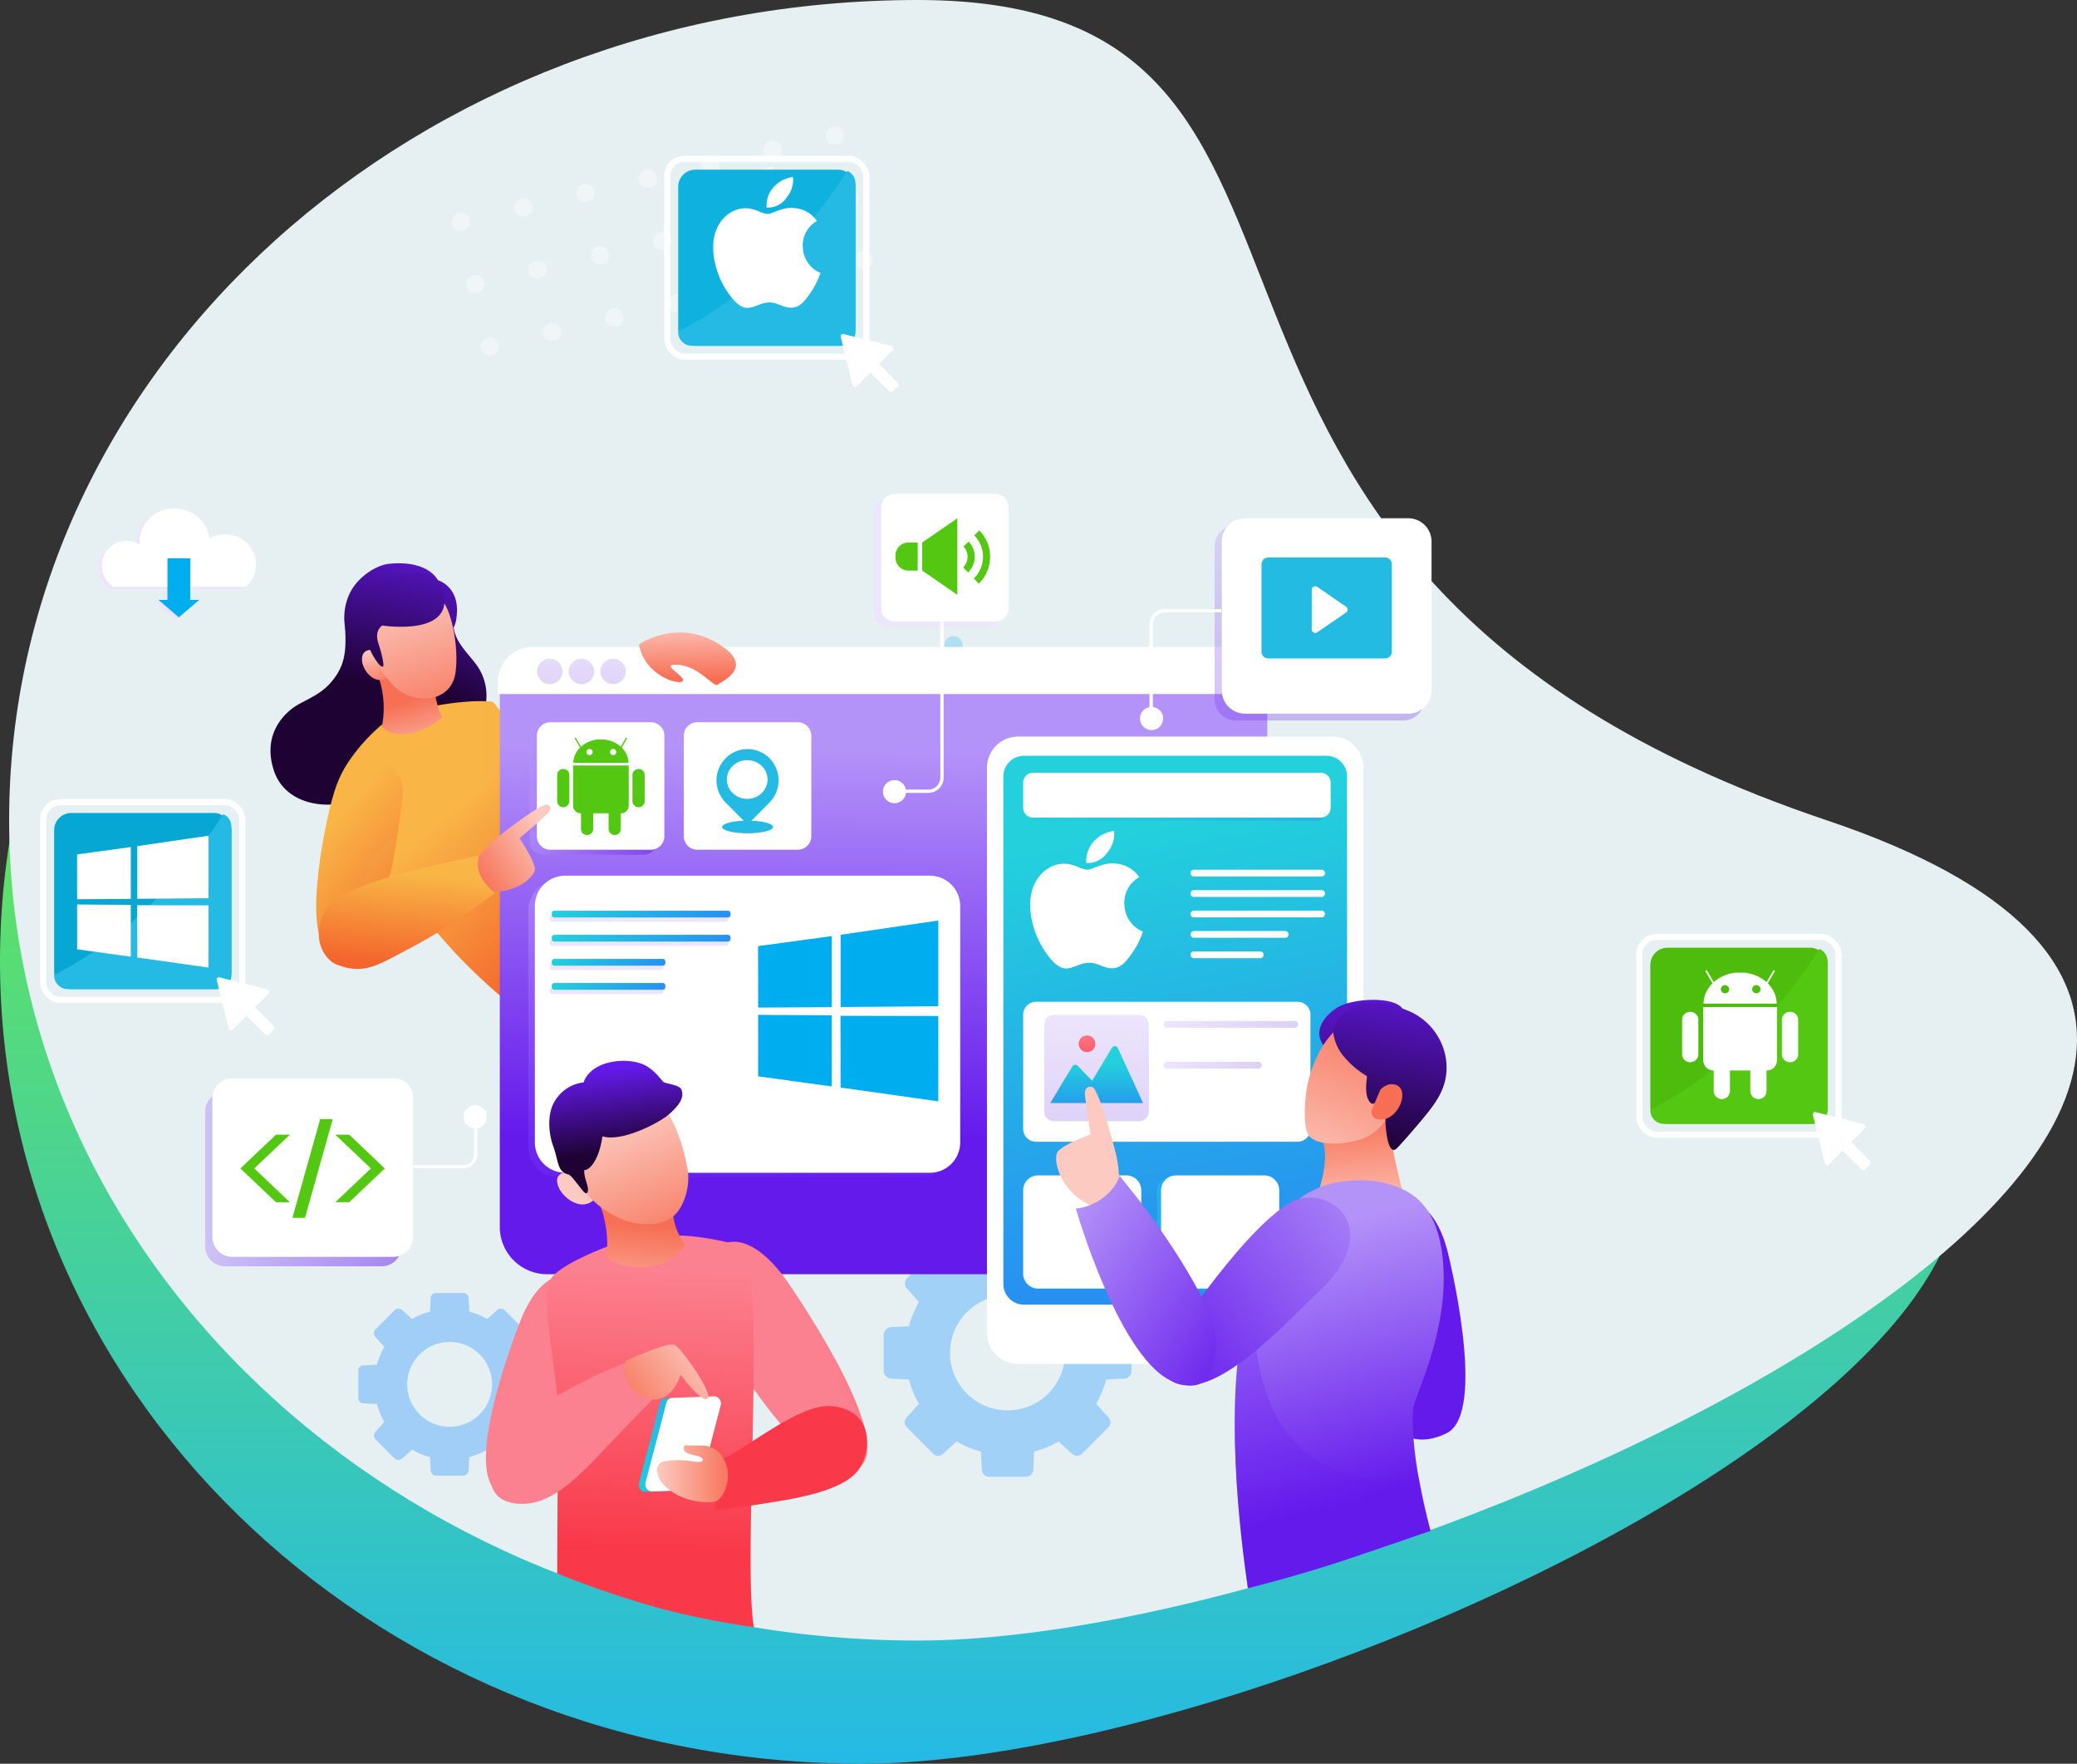 <svg xmlns="http://www.w3.org/2000/svg" xmlns:xlink="http://www.w3.org/1999/xlink" width="682.223" height="579.251" viewBox="0 0 682.223 579.251">
  <rect x="0" y="0" width="682.223" height="579.251" fill="#333333" stroke="none"/>
  <defs>
    <linearGradient id="linear-gradient" x1="0.5" x2="0.5" y2="1" gradientUnits="objectBoundingBox">
      <stop offset="0" stop-color="#8bff07"/>
      <stop offset="1" stop-color="#25bae4"/>
    </linearGradient>
    <clipPath id="clip-path">
      <rect width="103" height="92" fill="none"/>
    </clipPath>
    <clipPath id="clip-path-2">
      <rect width="141.051" height="55.245" fill="none"/>
    </clipPath>
    <linearGradient id="linear-gradient-2" x1="0.989" y1="-0.725" x2="0.509" y2="0.679" gradientUnits="objectBoundingBox">
      <stop offset="0" stop-color="#651aec"/>
      <stop offset="1" stop-color="#1e0233"/>
    </linearGradient>
    <linearGradient id="linear-gradient-3" x1="0.839" y1="-0.874" x2="0.15" y2="2.132" xlink:href="#linear-gradient-2"/>
    <linearGradient id="linear-gradient-4" x1="0.771" y1="-0.548" x2="0.566" y2="0.305" xlink:href="#linear-gradient-2"/>
    <linearGradient id="linear-gradient-5" x1="0.649" y1="-0.311" x2="0.323" y2="0.99" xlink:href="#linear-gradient-2"/>
    <linearGradient id="linear-gradient-6" x1="0.407" y1="0.345" x2="0.759" y2="0.826" gradientUnits="objectBoundingBox">
      <stop offset="0" stop-color="#f9b546"/>
      <stop offset="1" stop-color="#f4642c"/>
    </linearGradient>
    <linearGradient id="linear-gradient-7" x1="0.21" y1="0.34" x2="0.685" y2="0.822" xlink:href="#linear-gradient-6"/>
    <linearGradient id="linear-gradient-8" x1="0.656" y1="1.308" x2="0.497" y2="0.535" gradientUnits="objectBoundingBox">
      <stop offset="0" stop-color="#fccac0"/>
      <stop offset="1" stop-color="#f76f54"/>
    </linearGradient>
    <linearGradient id="linear-gradient-9" x1="0.741" y1="1.69" x2="0.496" y2="0.596" xlink:href="#linear-gradient-8"/>
    <linearGradient id="linear-gradient-10" x1="0.352" y1="-0.004" x2="0.691" y2="1.3" xlink:href="#linear-gradient-8"/>
    <linearGradient id="linear-gradient-11" x1="0.349" y1="-0.012" x2="0.698" y2="1.3" xlink:href="#linear-gradient-8"/>
    <linearGradient id="linear-gradient-12" x1="0.377" y1="0.007" x2="0.73" y2="1.269" xlink:href="#linear-gradient-8"/>
    <linearGradient id="linear-gradient-13" x1="0.429" y1="0.375" x2="0.839" y2="1.179" xlink:href="#linear-gradient-6"/>
    <linearGradient id="linear-gradient-14" x1="0.234" y1="-0.197" x2="1.349" y2="2.079" xlink:href="#linear-gradient-6"/>
    <linearGradient id="linear-gradient-15" x1="0.689" y1="-0.467" x2="0.319" y2="1.185" xlink:href="#linear-gradient-2"/>
    <linearGradient id="linear-gradient-16" x1="0.504" y1="0.157" x2="0.496" y2="0.782" gradientUnits="objectBoundingBox">
      <stop offset="0" stop-color="#b493f9"/>
      <stop offset="1" stop-color="#651aec"/>
    </linearGradient>
    <linearGradient id="linear-gradient-17" x1="0.48" y1="0.082" x2="0.529" y2="1.11" xlink:href="#linear-gradient-16"/>
    <linearGradient id="linear-gradient-18" y1="0.5" x2="1" y2="0.5" gradientUnits="objectBoundingBox">
      <stop offset="0" stop-color="#23d0dc"/>
      <stop offset="1" stop-color="#2790f1"/>
    </linearGradient>
    <linearGradient id="linear-gradient-19" x1="0" y1="0.5" x2="1" y2="0.5" xlink:href="#linear-gradient-18"/>
    <linearGradient id="linear-gradient-20" x1="0" y1="0.5" x2="1" y2="0.5" xlink:href="#linear-gradient-18"/>
    <linearGradient id="linear-gradient-21" x1="0" y1="0.5" x2="1" y2="0.5" xlink:href="#linear-gradient-18"/>
    <linearGradient id="linear-gradient-22" x1="0.49" y1="0.036" x2="0.513" y2="0.91" xlink:href="#linear-gradient-8"/>
    <linearGradient id="linear-gradient-23" x1="0" y1="0.5" x2="1" y2="0.5" xlink:href="#linear-gradient-18"/>
    <linearGradient id="linear-gradient-28" x1="0.5" y1="-1.849" x2="0.5" y2="1.892" gradientUnits="objectBoundingBox">
      <stop offset="0" stop-color="#ede5fc"/>
      <stop offset="1" stop-color="#dcd0f7"/>
    </linearGradient>
    <linearGradient id="linear-gradient-30" x1="0.5" y1="-1.848" x2="0.5" y2="1.891" xlink:href="#linear-gradient-28"/>
    <linearGradient id="linear-gradient-31" x1="0" y1="0.5" x2="1" y2="0.5" xlink:href="#linear-gradient-16"/>
    <linearGradient id="linear-gradient-33" x1="0.92" y1="0.294" x2="0.065" y2="0.987" xlink:href="#linear-gradient-8"/>
    <linearGradient id="linear-gradient-34" x1="0.543" y1="0.158" x2="0.446" y2="0.912" xlink:href="#linear-gradient-6"/>
    <linearGradient id="linear-gradient-35" x1="0.453" y1="0.13" x2="0.554" y2="0.929" xlink:href="#linear-gradient-18"/>
    <linearGradient id="linear-gradient-39" x1="0" y1="0.5" x2="1" y2="0.5" xlink:href="#linear-gradient-28"/>
    <linearGradient id="linear-gradient-41" x1="0" y1="0.499" x2="1" y2="0.499" xlink:href="#linear-gradient-28"/>
    <linearGradient id="linear-gradient-42" x1="0.505" y1="0.003" x2="0.494" y2="1.15" xlink:href="#linear-gradient-28"/>
    <linearGradient id="linear-gradient-43" x1="0.487" y1="0.294" x2="0.504" y2="1.196" xlink:href="#linear-gradient-18"/>
    <linearGradient id="linear-gradient-44" x1="0.468" y1="-0.594" x2="0.565" y2="2.726" gradientUnits="objectBoundingBox">
      <stop offset="0" stop-color="#fc8190"/>
      <stop offset="1" stop-color="#f9394a"/>
    </linearGradient>
    <linearGradient id="linear-gradient-47" x1="0.5" y1="-0.03" x2="0.5" y2="1.208" xlink:href="#linear-gradient-16"/>
    <linearGradient id="linear-gradient-48" x1="7.048" y1="-2.638" x2="8.514" y2="-3.057" xlink:href="#linear-gradient-44"/>
    <linearGradient id="linear-gradient-49" x1="1.907" y1="3.783" x2="2.864" y2="3.414" xlink:href="#linear-gradient-44"/>
    <linearGradient id="linear-gradient-50" x1="0.509" y1="0.082" x2="0.496" y2="0.799" xlink:href="#linear-gradient-44"/>
    <linearGradient id="linear-gradient-51" x1="-2.089" y1="1.322" x2="-1.96" y2="0.117" xlink:href="#linear-gradient-8"/>
    <linearGradient id="linear-gradient-52" x1="-4.305" y1="2.017" x2="-4.092" y2="0.085" xlink:href="#linear-gradient-8"/>
    <linearGradient id="linear-gradient-53" x1="40.517" y1="9.171" x2="40.811" y2="10.664" xlink:href="#linear-gradient-8"/>
    <linearGradient id="linear-gradient-54" x1="59.652" y1="13.583" x2="59.945" y2="15.076" xlink:href="#linear-gradient-8"/>
    <linearGradient id="linear-gradient-55" x1="0.437" y1="0.319" x2="0.742" y2="1.261" xlink:href="#linear-gradient-8"/>
    <linearGradient id="linear-gradient-56" x1="8.761" y1="0.843" x2="9.734" y2="0.25" xlink:href="#linear-gradient-44"/>
    <linearGradient id="linear-gradient-57" x1="-1.401" y1="5.843" x2="-0.445" y2="5.047" xlink:href="#linear-gradient-44"/>
    <linearGradient id="linear-gradient-58" x1="0.464" y1="0.079" x2="0.538" y2="0.685" xlink:href="#linear-gradient-2"/>
    <linearGradient id="linear-gradient-59" x1="-0.098" y1="0.512" x2="1.098" y2="0.512" xlink:href="#linear-gradient-18"/>
    <linearGradient id="linear-gradient-60" x1="0" y1="0.5" x2="1" y2="0.5" xlink:href="#linear-gradient-8"/>
    <linearGradient id="linear-gradient-61" x1="1.042" y1="0.333" x2="-0.119" y2="0.961" xlink:href="#linear-gradient-8"/>
    <linearGradient id="linear-gradient-62" x1="-1.009" y1="1.067" x2="-1.066" y2="0.06" xlink:href="#linear-gradient-8"/>
    <linearGradient id="linear-gradient-63" x1="-1.227" y1="1.746" x2="-1.31" y2="0.075" xlink:href="#linear-gradient-8"/>
    <linearGradient id="linear-gradient-64" x1="0.55" y1="-0.377" x2="0.377" y2="2.378" xlink:href="#linear-gradient-2"/>
    <linearGradient id="linear-gradient-65" x1="0.158" y1="1.305" x2="0.736" y2="-0.086" xlink:href="#linear-gradient-8"/>
    <linearGradient id="linear-gradient-66" x1="-1.025" y1="-0.315" x2="-0.068" y2="0.179" xlink:href="#linear-gradient-16"/>
    <linearGradient id="linear-gradient-67" x1="0.028" y1="0.172" x2="0.127" y2="0.849" xlink:href="#linear-gradient-16"/>
    <linearGradient id="linear-gradient-68" x1="0.029" y1="-0.238" x2="0.136" y2="0.774" gradientUnits="objectBoundingBox">
      <stop offset="0" stop-color="#7330ff"/>
      <stop offset="1" stop-color="#651aec"/>
    </linearGradient>
    <linearGradient id="linear-gradient-69" x1="1.062" y1="0.038" x2="-0.021" y2="0.897" xlink:href="#linear-gradient-16"/>
    <linearGradient id="linear-gradient-70" x1="6.54" y1="0.5" x2="7.54" y2="0.5" xlink:href="#linear-gradient-8"/>
    <linearGradient id="linear-gradient-71" x1="0.068" y1="0.057" x2="1.035" y2="1.083" xlink:href="#linear-gradient-16"/>
    <linearGradient id="linear-gradient-72" x1="0.556" y1="-0.156" x2="0.426" y2="0.958" xlink:href="#linear-gradient-2"/>
    <linearGradient id="linear-gradient-73" x1="-5.734" y1="-0.004" x2="-5.393" y2="1.3" xlink:href="#linear-gradient-8"/>
    <linearGradient id="linear-gradient-74" x1="-8.678" y1="-0.012" x2="-8.329" y2="1.3" xlink:href="#linear-gradient-8"/>
  </defs>
  <g id="Group_389" data-name="Group 389" transform="translate(135 10978.803)">
    <g id="Group_388" data-name="Group 388">
      <path id="Path_1060" data-name="Path 1060" d="M283,0c156.3,0,46.239,181.436,283,263.541S439.3,527.082,283,527.082,0,409.091,0,263.541,126.7,0,283,0Z" transform="translate(-135 -10926.634)" fill="url(#linear-gradient)"/>
      <path id="Path_1059" data-name="Path 1059" d="M298.5,0C463.357,0,347.271,185.47,597,269.4S463.357,538.8,298.5,538.8,0,418.188,0,269.4,133.643,0,298.5,0Z" transform="translate(-132 -10978.803)" fill="#e6f0f2"/>
      <g id="Group_386" data-name="Group 386" transform="matrix(0.719, 0.695, -0.695, 0.719, -7430.856, -2948.328)" opacity="0.24">
        <g id="Repeat_Grid_2" data-name="Repeat Grid 2" transform="translate(34 -10913)" clip-path="url(#clip-path)">
          <g transform="translate(-34 10913)">
            <circle id="Ellipse_88" data-name="Ellipse 88" cx="3" cy="3" r="3" transform="translate(34 -10913)" fill="#00adef"/>
          </g>
          <g transform="translate(-13 10913)">
            <circle id="Ellipse_88-2" data-name="Ellipse 88" cx="3" cy="3" r="3" transform="translate(34 -10913)" fill="#00adef"/>
          </g>
          <g transform="translate(8 10913)">
            <circle id="Ellipse_88-3" data-name="Ellipse 88" cx="3" cy="3" r="3" transform="translate(34 -10913)" fill="#00adef"/>
          </g>
          <g transform="translate(29 10913)">
            <circle id="Ellipse_88-4" data-name="Ellipse 88" cx="3" cy="3" r="3" transform="translate(34 -10913)" fill="#00adef"/>
          </g>
          <g transform="translate(50 10913)">
            <circle id="Ellipse_88-5" data-name="Ellipse 88" cx="3" cy="3" r="3" transform="translate(34 -10913)" fill="#00adef"/>
          </g>
          <g transform="translate(-34 10934)">
            <circle id="Ellipse_88-6" data-name="Ellipse 88" cx="3" cy="3" r="3" transform="translate(34 -10913)" fill="#00adef"/>
          </g>
          <g transform="translate(-13 10934)">
            <circle id="Ellipse_88-7" data-name="Ellipse 88" cx="3" cy="3" r="3" transform="translate(34 -10913)" fill="#00adef"/>
          </g>
          <g transform="translate(8 10934)">
            <circle id="Ellipse_88-8" data-name="Ellipse 88" cx="3" cy="3" r="3" transform="translate(34 -10913)" fill="#00adef"/>
          </g>
          <g transform="translate(29 10934)">
            <circle id="Ellipse_88-9" data-name="Ellipse 88" cx="3" cy="3" r="3" transform="translate(34 -10913)" fill="#00adef"/>
          </g>
          <g transform="translate(50 10934)">
            <circle id="Ellipse_88-10" data-name="Ellipse 88" cx="3" cy="3" r="3" transform="translate(34 -10913)" fill="#00adef"/>
          </g>
          <g transform="translate(-34 10955)">
            <circle id="Ellipse_88-11" data-name="Ellipse 88" cx="3" cy="3" r="3" transform="translate(34 -10913)" fill="#00adef"/>
          </g>
          <g transform="translate(-13 10955)">
            <circle id="Ellipse_88-12" data-name="Ellipse 88" cx="3" cy="3" r="3" transform="translate(34 -10913)" fill="#00adef"/>
          </g>
          <g transform="translate(8 10955)">
            <circle id="Ellipse_88-13" data-name="Ellipse 88" cx="3" cy="3" r="3" transform="translate(34 -10913)" fill="#00adef"/>
          </g>
          <g transform="translate(29 10955)">
            <circle id="Ellipse_88-14" data-name="Ellipse 88" cx="3" cy="3" r="3" transform="translate(34 -10913)" fill="#00adef"/>
          </g>
          <g transform="translate(50 10955)">
            <circle id="Ellipse_88-15" data-name="Ellipse 88" cx="3" cy="3" r="3" transform="translate(34 -10913)" fill="#00adef"/>
          </g>
          <g transform="translate(-34 10976)">
            <circle id="Ellipse_88-16" data-name="Ellipse 88" cx="3" cy="3" r="3" transform="translate(34 -10913)" fill="#00adef"/>
          </g>
          <g transform="translate(-13 10976)">
            <circle id="Ellipse_88-17" data-name="Ellipse 88" cx="3" cy="3" r="3" transform="translate(34 -10913)" fill="#00adef"/>
          </g>
          <g transform="translate(8 10976)">
            <circle id="Ellipse_88-18" data-name="Ellipse 88" cx="3" cy="3" r="3" transform="translate(34 -10913)" fill="#00adef"/>
          </g>
          <g transform="translate(29 10976)">
            <circle id="Ellipse_88-19" data-name="Ellipse 88" cx="3" cy="3" r="3" transform="translate(34 -10913)" fill="#00adef"/>
          </g>
          <g transform="translate(50 10976)">
            <circle id="Ellipse_88-20" data-name="Ellipse 88" cx="3" cy="3" r="3" transform="translate(34 -10913)" fill="#00adef"/>
          </g>
          <g transform="translate(-34 10997)">
            <circle id="Ellipse_88-21" data-name="Ellipse 88" cx="3" cy="3" r="3" transform="translate(34 -10913)" fill="#00adef"/>
          </g>
          <g transform="translate(-13 10997)">
            <circle id="Ellipse_88-22" data-name="Ellipse 88" cx="3" cy="3" r="3" transform="translate(34 -10913)" fill="#00adef"/>
          </g>
          <g transform="translate(8 10997)">
            <circle id="Ellipse_88-23" data-name="Ellipse 88" cx="3" cy="3" r="3" transform="translate(34 -10913)" fill="#00adef"/>
          </g>
          <g transform="translate(29 10997)">
            <circle id="Ellipse_88-24" data-name="Ellipse 88" cx="3" cy="3" r="3" transform="translate(34 -10913)" fill="#00adef"/>
          </g>
          <g transform="translate(50 10997)">
            <circle id="Ellipse_88-25" data-name="Ellipse 88" cx="3" cy="3" r="3" transform="translate(34 -10913)" fill="#00adef"/>
          </g>
        </g>
      </g>
      <g id="Group_387" data-name="Group 387" transform="translate(-2269.527 -21532.09) rotate(167)" opacity="0.4">
        <g id="Repeat_Grid_2-2" data-name="Repeat Grid 2" transform="translate(34 -10913)" clip-path="url(#clip-path-2)">
          <g transform="translate(-34 10913)">
            <circle id="Ellipse_88-26" data-name="Ellipse 88" cx="3" cy="3" r="3" transform="translate(34 -10913)" fill="#fff"/>
          </g>
          <g transform="translate(-13 10913)">
            <circle id="Ellipse_88-27" data-name="Ellipse 88" cx="3" cy="3" r="3" transform="translate(34 -10913)" fill="#fff"/>
          </g>
          <g transform="translate(8 10913)">
            <circle id="Ellipse_88-28" data-name="Ellipse 88" cx="3" cy="3" r="3" transform="translate(34 -10913)" fill="#fff"/>
          </g>
          <g transform="translate(29 10913)">
            <circle id="Ellipse_88-29" data-name="Ellipse 88" cx="3" cy="3" r="3" transform="translate(34 -10913)" fill="#fff"/>
          </g>
          <g transform="translate(50 10913)">
            <circle id="Ellipse_88-30" data-name="Ellipse 88" cx="3" cy="3" r="3" transform="translate(34 -10913)" fill="#fff"/>
          </g>
          <g transform="translate(71 10913)">
            <circle id="Ellipse_88-31" data-name="Ellipse 88" cx="3" cy="3" r="3" transform="translate(34 -10913)" fill="#fff"/>
          </g>
          <g transform="translate(92 10913)">
            <circle id="Ellipse_88-32" data-name="Ellipse 88" cx="3" cy="3" r="3" transform="translate(34 -10913)" fill="#fff"/>
          </g>
          <g transform="translate(-34 10934)">
            <circle id="Ellipse_88-33" data-name="Ellipse 88" cx="3" cy="3" r="3" transform="translate(34 -10913)" fill="#fff"/>
          </g>
          <g transform="translate(-13 10934)">
            <circle id="Ellipse_88-34" data-name="Ellipse 88" cx="3" cy="3" r="3" transform="translate(34 -10913)" fill="#fff"/>
          </g>
          <g transform="translate(8 10934)">
            <circle id="Ellipse_88-35" data-name="Ellipse 88" cx="3" cy="3" r="3" transform="translate(34 -10913)" fill="#fff"/>
          </g>
          <g transform="translate(29 10934)">
            <circle id="Ellipse_88-36" data-name="Ellipse 88" cx="3" cy="3" r="3" transform="translate(34 -10913)" fill="#fff"/>
          </g>
          <g transform="translate(50 10934)">
            <circle id="Ellipse_88-37" data-name="Ellipse 88" cx="3" cy="3" r="3" transform="translate(34 -10913)" fill="#fff"/>
          </g>
          <g transform="translate(71 10934)">
            <circle id="Ellipse_88-38" data-name="Ellipse 88" cx="3" cy="3" r="3" transform="translate(34 -10913)" fill="#fff"/>
          </g>
          <g transform="translate(92 10934)">
            <circle id="Ellipse_88-39" data-name="Ellipse 88" cx="3" cy="3" r="3" transform="translate(34 -10913)" fill="#fff"/>
          </g>
          <g transform="translate(-34 10955)">
            <circle id="Ellipse_88-40" data-name="Ellipse 88" cx="3" cy="3" r="3" transform="translate(34 -10913)" fill="#fff"/>
          </g>
          <g transform="translate(-13 10955)">
            <circle id="Ellipse_88-41" data-name="Ellipse 88" cx="3" cy="3" r="3" transform="translate(34 -10913)" fill="#fff"/>
          </g>
          <g transform="translate(8 10955)">
            <circle id="Ellipse_88-42" data-name="Ellipse 88" cx="3" cy="3" r="3" transform="translate(34 -10913)" fill="#fff"/>
          </g>
          <g transform="translate(29 10955)">
            <circle id="Ellipse_88-43" data-name="Ellipse 88" cx="3" cy="3" r="3" transform="translate(34 -10913)" fill="#fff"/>
          </g>
          <g transform="translate(50 10955)">
            <circle id="Ellipse_88-44" data-name="Ellipse 88" cx="3" cy="3" r="3" transform="translate(34 -10913)" fill="#fff"/>
          </g>
          <g transform="translate(71 10955)">
            <circle id="Ellipse_88-45" data-name="Ellipse 88" cx="3" cy="3" r="3" transform="translate(34 -10913)" fill="#fff"/>
          </g>
          <g transform="translate(92 10955)">
            <circle id="Ellipse_88-46" data-name="Ellipse 88" cx="3" cy="3" r="3" transform="translate(34 -10913)" fill="#fff"/>
          </g>
        </g>
      </g>
      <g id="Group_385" data-name="Group 385" transform="translate(-17 -80.571)">
        <g id="Group_384" data-name="Group 384">
          <g id="Objects" transform="translate(-337.988 -10849.246)">
            <g id="Group_383" data-name="Group 383">
              <g id="Group_382" data-name="Group 382">
                <g id="Group_375" data-name="Group 375">
                  <g id="Group_321" data-name="Group 321" opacity="0.3">
                    <path id="Path_933" data-name="Path 933" d="M591.638,401.329v-11.99a2.458,2.458,0,0,0-2.335-2.455l-5.945-.3a33.394,33.394,0,0,0-3.313-7.979l4.187-4.63a2.163,2.163,0,0,0-.077-2.979l-8.873-8.876a2.164,2.164,0,0,0-2.979-.076l-4.631,4.187a33.312,33.312,0,0,0-7.979-3.312l-.278-5.5a2.934,2.934,0,0,0-2.931-2.785H545.4a2.933,2.933,0,0,0-2.929,2.785l-.278,5.5a33.291,33.291,0,0,0-7.979,3.311l-4.368-3.947a2.531,2.531,0,0,0-3.489.087l-8.379,8.377a2.532,2.532,0,0,0-.088,3.489l3.948,4.369a33.265,33.265,0,0,0-3.311,7.979l-5.748.291a2.666,2.666,0,0,0-2.532,2.663v11.592a2.666,2.666,0,0,0,2.532,2.664l5.748.291a33.252,33.252,0,0,0,3.311,7.979l-4.127,4.568a2.249,2.249,0,0,0,.078,3.1l8.756,8.757a2.251,2.251,0,0,0,3.1.079l4.567-4.128a33.315,33.315,0,0,0,7.98,3.311l.3,6a2.4,2.4,0,0,0,2.4,2.281h12.094a2.4,2.4,0,0,0,2.4-2.281l.3-6a33.323,33.323,0,0,0,7.979-3.31l4.511,4.075a2.333,2.333,0,0,0,3.213-.081l8.646-8.647a2.334,2.334,0,0,0,.081-3.213l-4.077-4.51a33.191,33.191,0,0,0,3.313-7.979l5.945-.3A2.457,2.457,0,0,0,591.638,401.329Zm-39.179,12.843a18.9,18.9,0,1,1,17.315-17.283A18.9,18.9,0,0,1,552.459,414.172Z" fill="#08f"/>
                  </g>
                  <g id="Group_322" data-name="Group 322" opacity="0.3">
                    <path id="Path_934" data-name="Path 934" d="M383.273,381.268l-3.255,2.941a24.6,24.6,0,0,0-5.887-2.433L373.9,377.3a1.719,1.719,0,0,0-1.717-1.633h-9.015a1.719,1.719,0,0,0-1.718,1.633l-.227,4.476a24.6,24.6,0,0,0-5.885,2.433l-3.285-2.968a1.773,1.773,0,0,0-2.441.062l-6.3,6.306a1.772,1.772,0,0,0-.062,2.44l2.969,3.284a24.575,24.575,0,0,0-2.435,5.886l-4.532.229a1.658,1.658,0,0,0-1.575,1.656v9.131a1.659,1.659,0,0,0,1.575,1.657l4.532.229a24.541,24.541,0,0,0,2.435,5.887l-2.844,3.146a1.966,1.966,0,0,0,.067,2.709l6.043,6.043a1.965,1.965,0,0,0,2.709.068l3.148-2.845a24.565,24.565,0,0,0,5.885,2.434l.22,4.337a1.865,1.865,0,0,0,1.864,1.771h8.735a1.866,1.866,0,0,0,1.864-1.771l.219-4.337a24.521,24.521,0,0,0,5.887-2.434l3.008,2.72a2.164,2.164,0,0,0,2.98-.075L391.78,424a2.163,2.163,0,0,0,.076-2.979l-2.721-3.009a24.541,24.541,0,0,0,2.435-5.887l4.6-.231a1.6,1.6,0,0,0,1.514-1.593v-9.254a1.6,1.6,0,0,0-1.514-1.592l-4.6-.232a24.47,24.47,0,0,0-2.435-5.885l2.944-3.257a1.81,1.81,0,0,0-.063-2.5l-6.25-6.251A1.806,1.806,0,0,0,383.273,381.268Zm-6.585,13.775a13.932,13.932,0,1,1-18.037.015A13.933,13.933,0,0,1,376.688,395.043Z" fill="#0080ff"/>
                  </g>
                  <g id="Group_324" data-name="Group 324">
                    <path id="Path_935" data-name="Path 935" d="M368.934,155.379c-.246,5.721,4.259,9.6,7.358,13.707a17.2,17.2,0,0,1,3.453,11.5c-.262,5.427-4.764,11.371-10.6,11.093-3.367-.161-6.519.082-8.691-2.749-2.233-2.909-2.017-6.759-1.367-10.205C360.6,170.7,365.2,162.715,368.934,155.379Z" fill="url(#linear-gradient-2)"/>
                    <path id="Path_936" data-name="Path 936" d="M363.743,141.539s8,2.1,6.055,13.191c-1.848,10.514-14.416-4.325-14.416-4.325Z" fill="url(#linear-gradient-3)"/>
                    <path id="Path_937" data-name="Path 937" d="M333.269,155.583c.387,7.781.756,13.333-4.493,19.45-3.026,3.527-6.151,4.824-10.625,7.248-3.952,2.142-12.384,9.307-8.162,21.911,3.883,11.6,18.848,13.584,29.6,8.349,3.529-1.72,6.7-2.6,9.28-5.658a35.384,35.384,0,0,0,5.539-8.189c2.955-6.654,5.019-15.115,3.637-22.416a25.889,25.889,0,0,0-13.224-17.995,23.178,23.178,0,0,0-6.19-2.394A10.726,10.726,0,0,0,333.269,155.583Z" fill="url(#linear-gradient-4)"/>
                    <path id="Path_938" data-name="Path 938" d="M364.176,142.26s-2.521-7.394-16.252-6.1c-4.528.428-9.847,4.281-12.3,8.323-4.993,8.218-2.593,20.285,6.5,27.186,2.488,4.108,5.406,3.784,5.623,3.134s-2.7-27.03-2.7-27.03Z" fill="url(#linear-gradient-5)"/>
                    <path id="Path_939" data-name="Path 939" d="M363.49,182.735s10.41-2.036,18.088-1.279c3.257.32,44.948,74.478,44.948,74.478L393.58,285.551a193.431,193.431,0,0,1-24.646-22.194c-18.21-19.971-38.221-46.672-38.4-52.027-.288-8.65,15.009-23.909,18.468-24.485S363.49,182.735,363.49,182.735Z" fill="url(#linear-gradient-6)"/>
                    <path id="Path_940" data-name="Path 940" d="M381.578,181.456c-1.209-.12-2.484-.169-3.777-.169a79.693,79.693,0,0,1,.861,18.795c-1.325,18.255-9.112,36.65-23.348,47.519,4.428,5.381,9.079,10.776,13.619,15.756a193.431,193.431,0,0,0,24.646,22.194l32.946-29.617S384.835,181.776,381.578,181.456Z" opacity="0.3" fill="url(#linear-gradient-7)"/>
                    <path id="Path_941" data-name="Path 941" d="M342.7,169.364a32.028,32.028,0,0,1,2.739,20.254c4,4.974,15.029,1.767,19.786-3.1-2.217-3.514-3.136-12.976-3.136-12.976l-16.326-7.352Z" fill="url(#linear-gradient-8)"/>
                    <path id="Path_942" data-name="Path 942" d="M351.277,175.938A26.175,26.175,0,0,0,355.052,183a7.945,7.945,0,0,0,6.794,3.712,21.119,21.119,0,0,0,3.319-.144l.055-.052c-2.217-3.514-3.136-12.976-3.136-12.976l-11.309-5.093A19.413,19.413,0,0,0,351.277,175.938Z" opacity="0.3" fill="url(#linear-gradient-9)"/>
                    <g id="Group_323" data-name="Group 323">
                      <path id="Path_943" data-name="Path 943" d="M345.128,165.977a5.587,5.587,0,0,0-1.986-1.326c-1.491-.536-3.566-.087-4.083,1.647-.919,3.081,2.069,7.9,5.637,8.058s2.865-2.65,2.865-2.65Z" fill="url(#linear-gradient-10)"/>
                      <path id="Path_944" data-name="Path 944" d="M344.663,167.027a3.8,3.8,0,0,0-1.346-.9c-1.01-.364-2.332-.314-2.682.859-.622,2.088,1.317,5.6,3.734,5.711s1.939-1.793,1.939-1.793Z" opacity="0.3" fill="url(#linear-gradient-11)"/>
                    </g>
                    <path id="Path_945" data-name="Path 945" d="M365.653,148.783c2.811,3.749,5.081,15.1,3.946,23.192-1.266,9.025-11.832,10.846-18.894,5.541-4.019-3.019-13.38-16.3-8.623-26.354S362.843,145.035,365.653,148.783Z" fill="url(#linear-gradient-12)"/>
                    <path id="Path_946" data-name="Path 946" d="M329.771,211.129c-3.814,12.25-10.977,51.1-.37,52.064,7,.636,11.219-5.135,13.406-8.866,5.137-8.757,8.128-30.556,9.439-41.872C353.517,201.5,336.929,188.144,329.771,211.129Z" fill="url(#linear-gradient-13)"/>
                    <path id="Path_947" data-name="Path 947" d="M340.456,237.767c-1.6,5.145.932,8.853,4.824,10.962,2.227-6.347,3.927-14.976,5.16-22.87C345.5,226.582,341.733,233.666,340.456,237.767Z" opacity="0.3" fill="url(#linear-gradient-14)"/>
                    <path id="Path_948" data-name="Path 948" d="M345.571,156.447s-2.768,1.49-1.29,5.923c1.411,4.235,1.834,7.124,1.567,7.461-.739.938-3.808-3.483-5.315-7.82-1.441-4.146-4.2-11.263,1.8-17.48s20.345-8.132,22.921-.27C370.541,160.387,345.571,156.447,345.571,156.447Z" fill="url(#linear-gradient-15)"/>
                  </g>
                  <path id="Path_949" data-name="Path 949" d="M620.727,369.5H399.686a15.534,15.534,0,0,1-15.533-15.534V179.485a15.533,15.533,0,0,1,15.533-15.533H620.727a15.532,15.532,0,0,1,15.533,15.533V353.97A15.533,15.533,0,0,1,620.727,369.5Z" fill="url(#linear-gradient-16)"/>
                  <g id="Group_330" data-name="Group 330">
                    <path id="Path_950" data-name="Path 950" d="M523.23,337.683H403.464a9.972,9.972,0,0,1-9.972-9.971V250.076a9.972,9.972,0,0,1,9.972-9.971H523.23a9.969,9.969,0,0,1,9.97,9.971v77.636A9.969,9.969,0,0,1,523.23,337.683Z" opacity="0.5" fill="url(#linear-gradient-17)"/>
                    <path id="Path_951" data-name="Path 951" d="M525.406,336.188H405.64a9.973,9.973,0,0,1-9.972-9.971V248.58a9.973,9.973,0,0,1,9.972-9.971H525.407a9.972,9.972,0,0,1,9.972,9.971v77.637A9.973,9.973,0,0,1,525.406,336.188Z" fill="#fff"/>
                    <g id="Group_329" data-name="Group 329">
                      <g id="Group_327" data-name="Group 327">
                        <g id="Group_326" data-name="Group 326">
                          <path id="Path_956" data-name="Path 956" d="M458.349,253.764H401.377a.884.884,0,0,1-.883-.884v-.452a.885.885,0,0,1,.883-.884h56.972a.885.885,0,0,1,.885.884v.452A.885.885,0,0,1,458.349,253.764Z" fill="#ede5fc"/>
                          <path id="Path_957" data-name="Path 957" d="M458.349,261.675H401.377a.885.885,0,0,1-.883-.884v-.451a.884.884,0,0,1,.883-.884h56.972a.885.885,0,0,1,.885.884v.451A.886.886,0,0,1,458.349,261.675Z" fill="#ede5fc"/>
                          <path id="Path_958" data-name="Path 958" d="M436.934,269.585H401.377a.884.884,0,0,1-.883-.884v-.451a.884.884,0,0,1,.883-.884h35.557a.883.883,0,0,1,.883.884v.451A.883.883,0,0,1,436.934,269.585Z" fill="#ede5fc"/>
                          <path id="Path_959" data-name="Path 959" d="M436.934,277.5H401.377a.885.885,0,0,1-.883-.884v-.452a.885.885,0,0,1,.883-.884h35.557a.883.883,0,0,1,.883.884v.452A.884.884,0,0,1,436.934,277.5Z" fill="#ede5fc"/>
                        </g>
                      </g>
                      <g id="Group_328" data-name="Group 328">
                        <path id="Path_960" data-name="Path 960" d="M459.073,252.341H402.1a.885.885,0,0,1-.885-.884v-.451a.884.884,0,0,1,.885-.884h56.97a.885.885,0,0,1,.886.884v.451A.885.885,0,0,1,459.073,252.341Z" fill="url(#linear-gradient-18)"/>
                        <path id="Path_961" data-name="Path 961" d="M459.073,260.252H402.1a.885.885,0,0,1-.885-.884v-.452a.885.885,0,0,1,.885-.884h56.97a.885.885,0,0,1,.886.884v.452A.885.885,0,0,1,459.073,260.252Z" fill="url(#linear-gradient-19)"/>
                        <path id="Path_962" data-name="Path 962" d="M437.659,268.163H402.1a.885.885,0,0,1-.885-.884v-.452a.885.885,0,0,1,.885-.884h35.556a.885.885,0,0,1,.885.884v.452A.884.884,0,0,1,437.659,268.163Z" fill="url(#linear-gradient-20)"/>
                        <path id="Path_963" data-name="Path 963" d="M437.659,276.073H402.1a.884.884,0,0,1-.885-.884v-.451a.884.884,0,0,1,.885-.884h35.556a.885.885,0,0,1,.885.884v.451A.884.884,0,0,1,437.659,276.073Z" fill="url(#linear-gradient-21)"/>
                      </g>
                    </g>
                  </g>
                  <path id="Path_964" data-name="Path 964" d="M636.72,178.943H383.526v-4.025A11.422,11.422,0,0,1,394.949,163.5H625.3a11.422,11.422,0,0,1,11.422,11.422Z" fill="#fff"/>
                  <path id="Path_965" data-name="Path 965" d="M624.873,390.8H591.035a2.5,2.5,0,0,1-2.5-2.5h0a2.5,2.5,0,0,1,2.5-2.5h33.838a2.5,2.5,0,0,1,2.5,2.5h0A2.5,2.5,0,0,1,624.873,390.8Z" fill="#fff"/>
                  <path id="Path_966" data-name="Path 966" d="M429.862,162.663s12.024-8.484,25.475-.586,1.609,12.7.376,13.813-5.741-5.894-12.774-6.512,2.26,3.627,1.354,5.251S431.783,173.159,429.862,162.663Z" fill="url(#linear-gradient-22)"/>
                  <g id="Group_331" data-name="Group 331" opacity="0.4">
                    <path id="Path_967" data-name="Path 967" d="M653.694,239.766h-41.97a1.111,1.111,0,0,1-1.11-1.11h0a1.11,1.11,0,0,1,1.11-1.11h41.97a1.11,1.11,0,0,1,1.11,1.11h0A1.109,1.109,0,0,1,653.694,239.766Z" fill="url(#linear-gradient-23)"/>
                    <path id="Path_968" data-name="Path 968" d="M653.694,246.474h-41.97a1.11,1.11,0,0,1-1.11-1.111h0a1.111,1.111,0,0,1,1.11-1.111h41.97a1.111,1.111,0,0,1,1.11,1.111h0A1.109,1.109,0,0,1,653.694,246.474Z" fill="url(#linear-gradient-23)"/>
                    <path id="Path_969" data-name="Path 969" d="M653.694,253.181h-41.97a1.11,1.11,0,0,1-1.11-1.11h0a1.11,1.11,0,0,1,1.11-1.11h41.97a1.11,1.11,0,0,1,1.11,1.11h0A1.109,1.109,0,0,1,653.694,253.181Z" fill="url(#linear-gradient-23)"/>
                    <path id="Path_970" data-name="Path 970" d="M641.729,259.89H611.724a1.11,1.11,0,0,1-1.11-1.111h0a1.109,1.109,0,0,1,1.11-1.11h30.005a1.109,1.109,0,0,1,1.11,1.11h0A1.109,1.109,0,0,1,641.729,259.89Z" fill="url(#linear-gradient-18)"/>
                    <path id="Path_971" data-name="Path 971" d="M633.525,266.6h-21.8a1.11,1.11,0,0,1-1.11-1.109h0a1.11,1.11,0,0,1,1.11-1.11h21.8a1.111,1.111,0,0,1,1.111,1.11h0A1.109,1.109,0,0,1,633.525,266.6Z" fill="url(#linear-gradient-18)"/>
                  </g>
                  <g id="Group_332" data-name="Group 332">
                    <circle id="Ellipse_76" data-name="Ellipse 76" cx="4.169" cy="4.169" r="4.169" transform="translate(396.405 167.362)" fill="url(#linear-gradient-28)"/>
                    <circle id="Ellipse_77" data-name="Ellipse 77" cx="4.169" cy="4.169" r="4.169" transform="translate(406.794 167.362)" fill="url(#linear-gradient-28)"/>
                    <circle id="Ellipse_78" data-name="Ellipse 78" cx="4.17" cy="4.17" r="4.17" transform="translate(417.184 167.361)" fill="url(#linear-gradient-30)"/>
                  </g>
                  <g id="Group_336" data-name="Group 336">
                    <g id="Group_333" data-name="Group 333">
                      <path id="Path_972" data-name="Path 972" d="M431.4,231.721h-33a4.44,4.44,0,0,1-4.44-4.441v-33a4.44,4.44,0,0,1,4.44-4.441h33a4.439,4.439,0,0,1,4.44,4.441v33A4.439,4.439,0,0,1,431.4,231.721Z" opacity="0.5" fill="url(#linear-gradient-31)"/>
                      <path id="Path_973" data-name="Path 973" d="M433.762,230.09h-33a4.44,4.44,0,0,1-4.44-4.442v-33a4.439,4.439,0,0,1,4.44-4.441h33a4.441,4.441,0,0,1,4.442,4.441v33A4.442,4.442,0,0,1,433.762,230.09Z" fill="#fff"/>
                    </g>
                    <g id="Group_335" data-name="Group 335">
                      <path id="Path_975" data-name="Path 975" d="M479.674,231.721H446.68a4.441,4.441,0,0,1-4.442-4.441v-33a4.441,4.441,0,0,1,4.442-4.441h32.994a4.441,4.441,0,0,1,4.442,4.441v33A4.442,4.442,0,0,1,479.674,231.721Z" opacity="0.5" fill="url(#linear-gradient-31)"/>
                      <path id="Path_976" data-name="Path 976" d="M482.031,230.09h-33a4.442,4.442,0,0,1-4.44-4.442v-33a4.441,4.441,0,0,1,4.44-4.441h33a4.441,4.441,0,0,1,4.442,4.441v33A4.442,4.442,0,0,1,482.031,230.09Z" fill="#fff"/>
                      <ellipse id="Ellipse_80" data-name="Ellipse 80" cx="8.363" cy="2.084" rx="8.363" ry="2.084" transform="translate(457.17 220.527)" fill="#24bae3"/>
                      <g id="Group_334" data-name="Group 334">
                        <path id="Path_977" data-name="Path 977" d="M472.745,214.588l-7.212,7.269-7.211-7.269a10.342,10.342,0,0,1,0-14.54h0a10.143,10.143,0,0,1,14.423,0h0A10.34,10.34,0,0,1,472.745,214.588Z" fill="#24bae3"/>
                        <ellipse id="Ellipse_81" data-name="Ellipse 81" cx="6.688" cy="6.359" rx="6.688" ry="6.359" transform="translate(458.723 200.669)" fill="#fff"/>
                      </g>
                    </g>
                  </g>
                  <g id="Group_337" data-name="Group 337">
                    <path id="Path_978" data-name="Path 978" d="M377.307,232.245a32.339,32.339,0,0,1,4.64-4.941c6.187-5.371,16.451-12.51,17.734-11.995,1.812.728,1.025,1.755.456,2.57s-9.485,8.422-9.485,8.422,5.061,7.736,5.043,10.165-6.245,8.348-15.6,7.233S377.307,232.245,377.307,232.245Z" fill="url(#linear-gradient-33)"/>
                    <path id="Path_979" data-name="Path 979" d="M330.529,267.791c-4.14-1.646-8.586-9.042-3.73-17.594,5.025-8.846,33.516-14.354,40.751-16.1,3.65-.883,9.781-2.192,9.781-2.192-1.468,4.86,1,8.822,5.207,12.386,0,0-13.935,10.84-26.6,17.454C344.513,267.7,339.855,271.5,330.529,267.791Z" fill="url(#linear-gradient-34)"/>
                  </g>
                  <g id="Group_340" data-name="Group 340">
                    <g id="Group_338" data-name="Group 338">
                      <path id="Path_980" data-name="Path 980" d="M544.486,156.755H511.491a4.441,4.441,0,0,1-4.442-4.441V119.319a4.442,4.442,0,0,1,4.442-4.442h32.995a4.441,4.441,0,0,1,4.442,4.442v32.995A4.44,4.44,0,0,1,544.486,156.755Z" fill="#ede5fc"/>
                      <path id="Path_981" data-name="Path 981" d="M546.843,155.124H513.849a4.442,4.442,0,0,1-4.442-4.441v-33a4.441,4.441,0,0,1,4.442-4.441h32.994a4.44,4.44,0,0,1,4.442,4.441v33A4.442,4.442,0,0,1,546.843,155.124Z" fill="#fff"/>
                    </g>
                    <g id="Group_339" data-name="Group 339">
                      <path id="Path_982" data-name="Path 982" d="M529.393,155.214v51.171a4.486,4.486,0,0,1-4.486,4.487H513.985" fill="none" stroke="#fff" stroke-miterlimit="10" stroke-width="1.088"/>
                      <circle id="Ellipse_82" data-name="Ellipse 82" cx="3.807" cy="3.807" r="3.807" transform="translate(509.995 207.201)" fill="#fff"/>
                    </g>
                  </g>
                  <g id="Group_344" data-name="Group 344">
                    <path id="Path_983" data-name="Path 983" d="M521.424,138.417h-3.017a4.3,4.3,0,0,1-4.294-4.295v-.646a4.293,4.293,0,0,1,4.294-4.293h3.017Z" fill="#54c712"/>
                    <path id="Path_984" data-name="Path 984" d="M534.444,146.372,522.892,138.4v-9.213l11.552-7.965Z" fill="#54c712"/>
                    <g id="Group_343" data-name="Group 343">
                      <g id="Group_341" data-name="Group 341">
                        <path id="Path_985" data-name="Path 985" d="M541.491,142.69l-1.634-1.674a9.974,9.974,0,0,0,.131-14.164l1.663-1.645a12.313,12.313,0,0,1-.16,17.483Z" fill="#54c712"/>
                      </g>
                      <g id="Group_342" data-name="Group 342">
                        <path id="Path_986" data-name="Path 986" d="M537.988,139.031l-1.645-1.663a4.892,4.892,0,0,0,.106-6.867l1.7-1.607a7.229,7.229,0,0,1-.16,10.137Z" fill="#54c712"/>
                      </g>
                    </g>
                  </g>
                  <g id="Group_358" data-name="Group 358">
                    <path id="Path_987" data-name="Path 987" d="M657.6,398.972H554.411a10.244,10.244,0,0,1-10.243-10.244V203.169a10.243,10.243,0,0,1,10.245-10.242H657.6a10.242,10.242,0,0,1,10.243,10.242V388.728A10.243,10.243,0,0,1,657.6,398.972Z" fill="#fff"/>
                    <path id="Path_988" data-name="Path 988" d="M655.659,379.505H556.352a6.8,6.8,0,0,1-6.8-6.793V206.025a6.8,6.8,0,0,1,6.8-6.793h99.307a6.793,6.793,0,0,1,6.793,6.793V372.712A6.793,6.793,0,0,1,655.659,379.505Z" fill="url(#linear-gradient-35)"/>
                    <g id="Group_345" data-name="Group 345">
                      <path id="Path_989" data-name="Path 989" d="M588.6,375.169H559.594a4.894,4.894,0,0,1-4.9-4.895V342.9a4.894,4.894,0,0,1,4.9-4.895H588.6A4.894,4.894,0,0,1,593.5,342.9v27.376A4.895,4.895,0,0,1,588.6,375.169Z" opacity="0.4" fill="url(#linear-gradient-20)"/>
                      <path id="Path_990" data-name="Path 990" d="M589.96,374.217H560.952a4.894,4.894,0,0,1-4.894-4.895V341.947a4.895,4.895,0,0,1,4.894-4.9H589.96a4.9,4.9,0,0,1,4.9,4.9v27.375A4.9,4.9,0,0,1,589.96,374.217Z" fill="#fff"/>
                    </g>
                    <g id="Group_346" data-name="Group 346">
                      <path id="Path_991" data-name="Path 991" d="M633.911,374.671H604.9a4.9,4.9,0,0,1-4.9-4.9V342.4a4.9,4.9,0,0,1,4.9-4.895h29.007A4.893,4.893,0,0,1,638.8,342.4v27.375A4.895,4.895,0,0,1,633.911,374.671Z" opacity="0.4" fill="url(#linear-gradient-20)"/>
                      <path id="Path_992" data-name="Path 992" d="M635.271,374.217H606.263a4.894,4.894,0,0,1-4.9-4.895V341.947a4.9,4.9,0,0,1,4.9-4.9h29.008a4.895,4.895,0,0,1,4.894,4.9v27.375A4.894,4.894,0,0,1,635.271,374.217Z" fill="#fff"/>
                    </g>
                    <g id="Group_351" data-name="Group 351">
                      <g id="Group_349" data-name="Group 349">
                        <path id="Path_993" data-name="Path 993" d="M644.921,326.9h-85.9a4.231,4.231,0,0,1-4.232-4.23v-37.5a4.232,4.232,0,0,1,4.232-4.23h85.9a4.233,4.233,0,0,1,4.232,4.23v37.5A4.231,4.231,0,0,1,644.921,326.9Z" opacity="0.4" fill="url(#linear-gradient-20)"/>
                        <path id="Path_994" data-name="Path 994" d="M646.191,325.993h-85.9a4.229,4.229,0,0,1-4.23-4.231V284.267a4.229,4.229,0,0,1,4.23-4.231h85.9a4.231,4.231,0,0,1,4.23,4.231v37.495A4.23,4.23,0,0,1,646.191,325.993Z" fill="#fff"/>
                        <g id="Group_348" data-name="Group 348">
                          <g id="Group_347" data-name="Group 347">
                            <path id="Path_995" data-name="Path 995" d="M645.265,288.556H603.294a1.111,1.111,0,0,1-1.11-1.11h0a1.11,1.11,0,0,1,1.11-1.11h41.971a1.11,1.11,0,0,1,1.11,1.11h0A1.111,1.111,0,0,1,645.265,288.556Z" fill="url(#linear-gradient-39)"/>
                            <path id="Path_996" data-name="Path 996" d="M645.265,295.264H603.294a1.11,1.11,0,0,1-1.11-1.11h0a1.11,1.11,0,0,1,1.11-1.11h41.971a1.11,1.11,0,0,1,1.11,1.11h0A1.11,1.11,0,0,1,645.265,295.264Z" fill="url(#linear-gradient-39)"/>
                            <path id="Path_997" data-name="Path 997" d="M633.3,301.973H603.294a1.11,1.11,0,0,1-1.11-1.112h0a1.11,1.11,0,0,1,1.11-1.109H633.3a1.109,1.109,0,0,1,1.108,1.109h0A1.11,1.11,0,0,1,633.3,301.973Z" fill="url(#linear-gradient-41)"/>
                          </g>
                        </g>
                      </g>
                      <g id="Group_350" data-name="Group 350">
                        <path id="Path_998" data-name="Path 998" d="M594.115,319.263H566.2a3.24,3.24,0,0,1-3.239-3.241V287.56a3.24,3.24,0,0,1,3.239-3.242h27.919a3.242,3.242,0,0,1,3.242,3.242v28.462A3.242,3.242,0,0,1,594.115,319.263Z" fill="url(#linear-gradient-42)"/>
                        <path id="Path_999" data-name="Path 999" d="M564.95,313.285h30.5l-8.275-18.035a1.121,1.121,0,0,0-1.979-.109l-6.483,10.815-4.734-4.893a1.118,1.118,0,0,0-1.761.2Z" fill="url(#linear-gradient-43)"/>
                        <circle id="Ellipse_83" data-name="Ellipse 83" cx="2.749" cy="2.749" r="2.749" transform="translate(574.284 291.065)" fill="url(#linear-gradient-44)"/>
                      </g>
                    </g>
                    <g id="Group_352" data-name="Group 352">
                      <path id="Path_1000" data-name="Path 1000" d="M652.491,220.569H557.907a3.21,3.21,0,0,1-3.209-3.21v-8.27a3.209,3.209,0,0,1,3.209-3.209h94.584a3.211,3.211,0,0,1,3.212,3.209v8.27A3.21,3.21,0,0,1,652.491,220.569Z" opacity="0.4" fill="url(#linear-gradient-20)"/>
                      <path id="Path_1001" data-name="Path 1001" d="M653.852,219.526H559.268a3.21,3.21,0,0,1-3.209-3.21v-8.269a3.21,3.21,0,0,1,3.209-3.21h94.584a3.21,3.21,0,0,1,3.209,3.21v8.269A3.209,3.209,0,0,1,653.852,219.526Z" fill="#fff"/>
                    </g>
                    <g id="Group_353" data-name="Group 353">
                      <path id="Path_1002" data-name="Path 1002" d="M654.1,238.881H612.133a1.111,1.111,0,0,1-1.111-1.109h0a1.111,1.111,0,0,1,1.111-1.11H654.1a1.11,1.11,0,0,1,1.11,1.11h0A1.11,1.11,0,0,1,654.1,238.881Z" fill="#fff"/>
                      <path id="Path_1003" data-name="Path 1003" d="M654.1,245.59H612.133a1.111,1.111,0,0,1-1.111-1.11h0a1.112,1.112,0,0,1,1.111-1.111H654.1a1.111,1.111,0,0,1,1.11,1.111h0A1.11,1.11,0,0,1,654.1,245.59Z" fill="#fff"/>
                      <path id="Path_1004" data-name="Path 1004" d="M654.1,252.3H612.133a1.111,1.111,0,0,1-1.111-1.11h0a1.111,1.111,0,0,1,1.111-1.11H654.1a1.11,1.11,0,0,1,1.11,1.11h0A1.11,1.11,0,0,1,654.1,252.3Z" fill="#fff"/>
                      <path id="Path_1005" data-name="Path 1005" d="M642.137,259.006h-30a1.111,1.111,0,0,1-1.111-1.112h0a1.111,1.111,0,0,1,1.111-1.109h30a1.11,1.11,0,0,1,1.11,1.109h0A1.11,1.11,0,0,1,642.137,259.006Z" fill="#fff"/>
                      <path id="Path_1006" data-name="Path 1006" d="M633.934,265.712h-21.8a1.111,1.111,0,0,1-1.111-1.109h0a1.111,1.111,0,0,1,1.111-1.11h21.8a1.11,1.11,0,0,1,1.11,1.11h0A1.11,1.11,0,0,1,633.934,265.712Z" fill="#fff"/>
                    </g>
                  </g>
                  <g id="Group_363" data-name="Group 363">
                    <path id="Path_1010" data-name="Path 1010" d="M345.31,366.9h-51.4a6.551,6.551,0,0,1-6.551-6.552v-44.23a6.552,6.552,0,0,1,6.551-6.553h51.4a6.552,6.552,0,0,1,6.552,6.553v44.23A6.551,6.551,0,0,1,345.31,366.9Z" opacity="0.5" fill="url(#linear-gradient-31)"/>
                    <g id="Group_359" data-name="Group 359">
                      <circle id="Ellipse_86" data-name="Ellipse 86" cx="3.807" cy="3.807" r="3.807" transform="translate(372.28 314.006)" fill="#fff"/>
                    </g>
                    <g id="Group_362" data-name="Group 362">
                      <path id="Path_1011" data-name="Path 1011" d="M349.082,363.8H296.3a6.553,6.553,0,0,1-6.552-6.552V311.786a6.553,6.553,0,0,1,6.552-6.551H349.51a6.123,6.123,0,0,1,6.123,6.123v45.885A6.552,6.552,0,0,1,349.082,363.8Z" fill="#fff"/>
                      <g id="Group_361" data-name="Group 361">
                        <g id="Group_360" data-name="Group 360">
                          <path id="Path_1012" data-name="Path 1012" d="M315.2,323.679h-4.573l-11.681,11.083h-.005l0,0,0,0h.005l11.681,11.084H315.2l-11.682-11.087Z" fill="#54c712"/>
                          <path id="Path_1013" data-name="Path 1013" d="M330.131,345.853H334.7l11.68-11.084h.006l0,0,0,0h-.006L334.7,323.679h-4.573l11.682,11.087Z" fill="#54c712"/>
                        </g>
                        <path id="Path_1014" data-name="Path 1014" d="M320.171,350.973h-4.132l9.116-32.415h4.133Z" fill="#54c712"/>
                      </g>
                    </g>
                  </g>
                  <g id="Group_366" data-name="Group 366">
                    <g id="Group_365" data-name="Group 365">
                      <path id="Path_1015" data-name="Path 1015" d="M680.866,187.666H625.933a6.979,6.979,0,0,1-6.979-6.98V130.468a6.979,6.979,0,0,1,6.979-6.979h54.933a6.98,6.98,0,0,1,6.979,6.979v50.218A6.979,6.979,0,0,1,680.866,187.666Z" opacity="0.3" fill="url(#linear-gradient-47)"/>
                      <path id="Path_1016" data-name="Path 1016" d="M682.542,185.4H628.969a7.659,7.659,0,0,1-7.658-7.659V128.881a7.659,7.659,0,0,1,7.658-7.659h53.573a7.661,7.661,0,0,1,7.66,7.659V177.74A7.66,7.66,0,0,1,682.542,185.4Z" fill="#fff"/>
                      <g id="Group_364" data-name="Group 364">
                        <path id="Path_1017" data-name="Path 1017" d="M674.928,167.271H636.584a2.221,2.221,0,0,1-2.222-2.221V136.315a2.221,2.221,0,0,1,2.222-2.221h38.344a2.219,2.219,0,0,1,2.221,2.221V165.05A2.221,2.221,0,0,1,674.928,167.271Z" fill="#24bbe2"/>
                        <path id="Path_1018" data-name="Path 1018" d="M650.849,151.226v-6.507a1.155,1.155,0,0,1,1.81-.951l9.465,6.507a1.154,1.154,0,0,1,0,1.9l-9.465,6.507a1.155,1.155,0,0,1-1.81-.95Z" fill="#fff"/>
                      </g>
                    </g>
                    <path id="Path_1019" data-name="Path 1019" d="M621.129,151.589H602.637a4.531,4.531,0,0,0-4.532,4.532v31" fill="none" stroke="#fff" stroke-miterlimit="10" stroke-width="1.088"/>
                    <circle id="Ellipse_87" data-name="Ellipse 87" cx="3.807" cy="3.807" r="3.807" transform="translate(594.433 183.18)" fill="#fff"/>
                  </g>
                  <g id="Group_371" data-name="Group 371">
                    <g id="Group_369" data-name="Group 369" transform="translate(0 22)">
                      <g id="Group_368" data-name="Group 368">
                        <path id="Path_1020" data-name="Path 1020" d="M391.34,361.716s-19.74,48.67-8.042,57.264c11.064,8.129,18.536-.283,21.41-4.727,6.745-10.435,10.958-34.225,14.761-47.591S403.072,334.05,391.34,361.716Z" fill="url(#linear-gradient-48)"/>
                        <path id="Path_1021" data-name="Path 1021" d="M477.866,348.865s36,51.02,24.936,61.629c-12.962,12.43-42.49-35.191-50.559-48.96S457.429,321.354,477.866,348.865Z" fill="url(#linear-gradient-49)"/>
                        <path id="Path_1022" data-name="Path 1022" d="M420.312,338.1s-16.015,5.771-19.43,10.951c-3.98,6.04,2.885,34.505,2.571,46.123s-.447,50.615-.447,50.615a325.758,325.758,0,0,0,33.336,11.335,279.758,279.758,0,0,0,31.271,6.332c-3.926-22.924,4.838-123.493-4.758-125.494,0,0-10.964-3-19.6-3.159S420.312,338.1,420.312,338.1Z" fill="url(#linear-gradient-50)"/>
                        <path id="Path_1023" data-name="Path 1023" d="M441.471,321.76s-2.539,7.742,3.57,16.216c-7.884,11.166-23.68,6.978-25.882,3.745,1.177-7.537-1.314-17.321-4.383-21.215C421.764,321.84,441.471,321.76,441.471,321.76Z" fill="url(#linear-gradient-51)"/>
                        <path id="Path_1024" data-name="Path 1024" d="M429.078,333.581c4.074,3.593,9.641,3.739,14.587,2.226-4.293-7.58-2.194-14.047-2.194-14.047s-8.276.033-16-.307C425.479,325.742,425.659,330.564,429.078,333.581Z" opacity="0.3" fill="url(#linear-gradient-52)"/>
                        <g id="Group_367" data-name="Group 367">
                          <path id="Path_1025" data-name="Path 1025" d="M409.848,314.54a6.834,6.834,0,0,0-2.833-.713c-1.938-.008-4.157.874-4.043,3.085.2,3.928,5.627,8.737,9.807,7.463S415,320.149,415,320.149Z" fill="url(#linear-gradient-53)"/>
                          <path id="Path_1026" data-name="Path 1026" d="M409.619,316.039a4.61,4.61,0,0,0-1.916-.482c-1.314-.007-2.817.591-2.74,2.089.138,2.659,3.812,5.916,6.642,5.054s1.5-2.86,1.5-2.86Z" opacity="0.3" fill="url(#linear-gradient-54)"/>
                        </g>
                        <path id="Path_1027" data-name="Path 1027" d="M435.317,289.191c5,5.021,8.576,13.424,10.469,23.474,1.137,6.043-1.273,12.568-4.031,15.239-3.108,3.011-7.866,3.664-12.786,2.88-6.418-1.023-12.931-5.538-16.311-9.887-6.721-8.643-8.5-14.49-8.407-22.345C404.406,285.128,425.025,278.857,435.317,289.191Z" fill="url(#linear-gradient-55)"/>
                        <path id="Path_1028" data-name="Path 1028" d="M390.982,422.919c-6.495-.152-13-3.608-8.587-17.678,3.4-10.833,26.683-20.913,33.982-24.874l9.143-3.851c-.358,5.651,3.33,9.326,8.8,12.133,0,0-8.136,8.182-18.118,18.78C406.345,417.893,399.173,423.112,390.982,422.919Z" fill="url(#linear-gradient-56)"/>
                        <path id="Path_1029" data-name="Path 1029" d="M502.8,410.494c3.128-5.7,4.187-18.359-9.632-19.661-10.688-1.009-28.238,14.286-35.967,17.323l-6.2,2.333c4.559,3.363,5,8.551,3.623,14.544,0,0,4.688-.312,20.423-2.868C489.24,419.859,499.385,416.713,502.8,410.494Z" fill="url(#linear-gradient-57)"/>
                      </g>
                      <path id="Path_1030" data-name="Path 1030" d="M443.792,286.806c1.073,2.562-.571,5.194-4.348,8.393-3.233,2.738-15.227,8.948-21.577,7.018-1.071,7.559-4.092,11.141-5.933,11.063-.376,2.622,2.211,6.524.724,7.619-.815.6-4.521-5.8-6.031-6.169-3.66-.9-3.093-4.244-4.95-9.349-1.6-4.408-1.991-10.838.617-14.859a12.577,12.577,0,0,1,9.372-6.013c2.758-7.694,15.026-8.322,20.15-5.65,3.774,1.97,5.6,5.391,6.326,5.648C439.418,284.962,443.228,285.458,443.792,286.806Z" fill="url(#linear-gradient-58)"/>
                    </g>
                    <g id="Group_370" data-name="Group 370" transform="translate(0 14)">
                      <path id="Path_1031" data-name="Path 1031" d="M445.908,426.441l-14.013.527a1.832,1.832,0,0,1-1.214-.412h0a2.511,2.511,0,0,1-.791-2.576l6.844-26.123a2.042,2.042,0,0,1,1.829-1.617l13.995-.527a2.279,2.279,0,0,1,2.007,2.988l-6.825,26.122A2.04,2.04,0,0,1,445.908,426.441Z" fill="url(#linear-gradient-59)"/>
                      <path id="Path_1032" data-name="Path 1032" d="M448.014,426.332l-13.906.523a2.324,2.324,0,0,1-2.046-3.051l6.8-26.024a2.091,2.091,0,0,1,1.87-1.653l13.906-.522a2.325,2.325,0,0,1,2.048,3.05l-6.8,26.024A2.087,2.087,0,0,1,448.014,426.332Z" fill="#fff"/>
                    </g>
                    <path id="Path_1033" data-name="Path 1033" d="M456.666,410.691a7.668,7.668,0,0,0-6.321-2.927c-1.173-.044-2.354,0-3.527,0-1,0-2.271-.45-2.291.844-.022,1.7,2.675,2.146,3.947,2.441.668.154,2.107.452,2.326,1.239.188.675-.458.774-.9.825-1.6.188-3.214-.338-4.8-.451a27.5,27.5,0,0,0-7.119.358,2.653,2.653,0,0,0-2.166,2.606c-.049,2.975,2.05,5.172,4.267,6.865,5.441,4.157,14.086,4.629,15.864,3.107C458.629,423.307,461.08,416.159,456.666,410.691Z" transform="translate(0 18)" fill="url(#linear-gradient-60)"/>
                    <path id="Path_1034" data-name="Path 1034" d="M425.488,376s13.835-6.534,16.2-5.22,12.809,16.289,10.7,17.6c-2.143,1.34-8.867-7.881-8.867-7.881s-3.152,10.9-11.693,7.487S425.488,376,425.488,376Z" transform="translate(0 22)" fill="url(#linear-gradient-61)"/>
                  </g>
                  <g id="Group_374" data-name="Group 374">
                    <path id="Path_1035" data-name="Path 1035" d="M653.663,324.307s4.355,4.724-1.413,20.469c0,0,18.324,7.986,28.8-.45-1.531-7.872-5.538-19.929-3.536-25.635C673.157,317.116,653.663,324.307,653.663,324.307Z" fill="url(#linear-gradient-62)"/>
                    <path id="Path_1036" data-name="Path 1036" d="M675.729,318.232c-.6,5-11.033,15.1-21.412,19.728,2.4-10.334-.653-13.653-.653-13.653S667.987,318.564,675.729,318.232Z" opacity="0.3" fill="url(#linear-gradient-63)"/>
                    <path id="Path_1037" data-name="Path 1037" d="M658.982,282.074c-4.967,3.3-7.174,7.929-4.476,11.991s13.866,6.8,18.835,3.5,9.947-11.278,7.25-15.341S663.95,278.776,658.982,282.074Z" fill="url(#linear-gradient-64)"/>
                    <path id="Path_1038" data-name="Path 1038" d="M662.768,286.8c-6.749,2.587-12.138,12.785-13.614,22.091-.412,2.587-1.632,13.228,1.269,15.677,3.815,3.22,12.531,1.944,16.122.793,4.8-1.541,7.956-4.841,10.6-9.338,7.529-12.773,8.844-18.454,3.443-25.652S667.307,285.058,662.768,286.8Z" fill="url(#linear-gradient-65)"/>
                    <path id="Path_1039" data-name="Path 1039" d="M695.441,361.9s13.466,53.188-.335,59.849c-12.8,6.179-18.941-3.063-21.22-8.045-5.348-11.694-6.1-36.688-7.993-50.945S687.566,331.813,695.441,361.9Z" fill="url(#linear-gradient-66)"/>
                    <path id="Path_1040" data-name="Path 1040" d="M674.479,339.478c6.834,1.764,17.2,5.02,19.34,24.357,2.64,23.829-9.41,45.87-9.678,49.973-1.063,16.249,5.749,39.95,5.749,39.95s-13.6,4.791-28.584,9.778-31.427,9.125-31.427,9.125c-2.143-14.95-8.779-63.73.4-94.607s16.219-33.67,21.474-36.333C658.487,338.309,668.817,338.015,674.479,339.478Z" fill="url(#linear-gradient-67)"/>
                    <path id="Path_1041" data-name="Path 1041" d="M650.244,429.024c-17.049-12.986-17.4-33.113-19.477-52.578-.162.534-.324,1.057-.488,1.607-9.181,30.877-2.546,79.649-.4,94.6l59.925-18.83s-2.069-8.453-3.806-17.866C673.282,437.653,660.715,437,650.244,429.024Z" opacity="0.3" fill="url(#linear-gradient-68)"/>
                    <path id="Path_1042" data-name="Path 1042" d="M653.265,375.169c-10.936,10.213-34.948,37.075-48.269,29.5-5.5-3.129-.327-14.483,2.957-18.869,7.706-10.292,23.165-32.152,35.477-39.593C655.576,338.865,676,353.941,653.265,375.169Z" fill="url(#linear-gradient-69)"/>
                    <g id="Group_372" data-name="Group 372">
                      <path id="Path_1043" data-name="Path 1043" d="M587.55,337.534a37.222,37.222,0,0,0-1.089-7.749c-2.263-9.187-6.111-21.372-7.664-21.74-2.193-.52-2.449,1.085-2.456,2.234s1.866,13.287,1.866,13.287-9.213,3.409-10.813,5.715.336,12.029,9.9,17.2S587.55,337.534,587.55,337.534Z" fill="url(#linear-gradient-70)"/>
                      <path id="Path_1044" data-name="Path 1044" d="M606.006,405.038c6.37,2.152,12.194,2.4,13.43-12.813.951-11.708-21.94-43.043-27.4-49.679l-4.276-5.354c-1.853,5.563-8.063,10.194-14.4,10.761C573.357,347.953,588.043,398.972,606.006,405.038Z" fill="url(#linear-gradient-71)"/>
                    </g>
                    <path id="Path_1045" data-name="Path 1045" d="M658.227,288.136c-.969,2.269.733,6.722,2.467,8.992a29.473,29.473,0,0,0,8.273,7.314c.039,1.306-1.108,6.39,1.2,8.77,1.635,1.682,6.347-4.706,7.054-5.382.856,2.4-1.479,5.373-2.013,7.689-.585,2.52.194,15.392,3.362,12.819,1.008-.817,6.1-6.739,7.216-8.063,5.79-6.9,10.342-12.253,9.159-21.408a20.463,20.463,0,0,0-12.239-15.82C665.521,275.869,659.427,285.324,658.227,288.136Z" fill="url(#linear-gradient-72)"/>
                    <g id="Group_373" data-name="Group 373">
                      <path id="Path_1046" data-name="Path 1046" d="M673.314,309.064a.957.957,0,0,1,.211-.308,6.436,6.436,0,0,1,2.184-1.409c1.742-.627,4.079-.106,4.684,1.921,1.073,3.6-2.331,9.227-6.5,9.415s-3.348-3.1-3.348-3.1Z" fill="url(#linear-gradient-73)"/>
                      <path id="Path_1047" data-name="Path 1047" d="M674.073,310.171a4.407,4.407,0,0,1,1.57-1.047c1.181-.426,2.726-.367,3.133,1,.727,2.438-1.54,6.543-4.361,6.671s-2.268-2.1-2.268-2.1Z" opacity="0.3" fill="url(#linear-gradient-74)"/>
                    </g>
                  </g>
                  <path id="Path_1048" data-name="Path 1048" d="M355.8,334.151h16.5a3.9,3.9,0,0,0,3.9-3.9V317.836" fill="none" stroke="#fff" stroke-miterlimit="10" stroke-width="1.088"/>
                </g>
                <g id="Group_381" data-name="Group 381">
                  <g id="Group_378" data-name="Group 378">
                    <g id="Group_377" data-name="Group 377">
                      <g id="Group_376" data-name="Group 376">
                        <path id="Path_1049" data-name="Path 1049" d="M302.98,137.242a10.01,10.01,0,0,0-10.135-9.88,10.333,10.333,0,0,0-3.261.532,3.435,3.435,0,0,0-1.626.693c-.126.066-.244.145-.366.217-.419-5.578-5.354-9.984-11.4-9.984-6.316,0-11.438,4.813-11.438,10.75a9.735,9.735,0,0,0,.063,1.111,8.15,8.15,0,0,0-8.8,13.718l.123.117h43.548A9.733,9.733,0,0,0,302.98,137.242Z" fill="#ede5fc"/>
                      </g>
                    </g>
                    <path id="Path_1050" data-name="Path 1050" d="M281.384,148.863V135.182H273.9v13.681h-2.946l6.686,5.722,6.684-5.722Z" fill="#ede5fc"/>
                  </g>
                  <g id="Group_380" data-name="Group 380">
                    <g id="Group_379" data-name="Group 379">
                      <path id="Path_1051" data-name="Path 1051" d="M304.068,136.427a10.01,10.01,0,0,0-10.135-9.881,10.356,10.356,0,0,0-3.261.532,3.453,3.453,0,0,0-1.626.693c-.126.068-.244.145-.366.217-.42-5.578-5.354-9.984-11.4-9.984-6.317,0-11.438,4.813-11.438,10.75a10.216,10.216,0,0,0,.061,1.112,8.149,8.149,0,0,0-8.8,13.717c.052.051.09.087.123.118h43.547A9.728,9.728,0,0,0,304.068,136.427Z" fill="#fff"/>
                    </g>
                    <path id="Path_1052" data-name="Path 1052" d="M282.471,148.048V134.365h-7.478v13.683h-2.946l6.685,5.722,6.685-5.722Z" fill="#00adef"/>
                  </g>
                </g>
              </g>
            </g>
          </g>
          <path id="microsoft-windows-22" d="M0,8.407,24.193,5.113l.01,23.336L.022,28.587,0,8.408Zm24.182,22.73L24.2,54.494.019,51.169V30.981l24.164.157ZM27.114,4.682,59.192,0V28.152l-32.078.254V4.682ZM59.2,31.357l-.008,28.025L27.114,54.855,27.069,31.3Z" transform="translate(131 -10595.905)" fill="#00adef"/>
          <g id="androlid" transform="translate(65 -10675.95)">
            <path id="Path_1053" data-name="Path 1053" d="M14.268,50.37a2,2,0,0,1,2.01,1.994v8.555a2.01,2.01,0,0,1-4.021,0V52.364a2,2,0,0,1,2.01-1.994Z" transform="translate(-4.425 -10.963)" fill="#54c712"/>
            <path id="Path_1054" data-name="Path 1054" d="M8.214,34.273c-.007.076-.012.152-.012.229V47.464a2.5,2.5,0,0,0,2.493,2.517H23.982a2.5,2.5,0,0,0,2.493-2.517V34.5c0-.077,0-.154-.009-.229Z" transform="translate(-2.961 -5.153)" fill="#54c712"/>
            <path id="Path_1055" data-name="Path 1055" d="M9.182,20.028a.213.213,0,0,1,.289.077l2.121,3.644a.209.209,0,0,1-.078.287.213.213,0,0,1-.289-.077L9.1,20.315A.209.209,0,0,1,9.182,20.028Zm16.945,0a.209.209,0,0,1,.078.287l-2.121,3.644a.213.213,0,0,1-.289.077.209.209,0,0,1-.077-.287l2.121-3.644A.213.213,0,0,1,26.127,20.028Z" transform="translate(-3.276)" fill="#54c712" fill-rule="evenodd"/>
            <path id="Path_1056" data-name="Path 1056" d="M20.923,41.737a2,2,0,0,0-2.01-1.994h0a2,2,0,0,0-2.01,1.994v8.555a2.01,2.01,0,0,0,4.021,0Zm-16.9-9.132a2.01,2.01,0,0,0-4.021,0V41.16a2.01,2.01,0,0,0,4.021,0Zm24.734,0a2.01,2.01,0,0,0-4.021,0V41.16a2.01,2.01,0,0,0,4.021,0ZM13.367,20.931c-4.5.43-8,3.694-8.055,7.676H23.443c-.056-3.981-3.559-7.245-8.055-7.676ZM10.64,26.049a1.024,1.024,0,0,0,1.037-1.01v-.006a1.041,1.041,0,0,0-2.08.006v.006A1.025,1.025,0,0,0,10.64,26.049Zm7.764,0a1.024,1.024,0,0,0,1.037-1.01v-.006a1.041,1.041,0,0,0-2.08.006v.006A1.025,1.025,0,0,0,18.4,26.049Z" transform="translate(0 -0.336)" fill="#54c712" fill-rule="evenodd"/>
          </g>
          <g id="appple" transform="translate(220.398 -10650.295)">
            <path id="Path_1057" data-name="Path 1057" d="M29.22,25h.323A9.748,9.748,0,0,1,27.1,32.337a7.579,7.579,0,0,1-6.677,3.141,9.455,9.455,0,0,1,2.491-7.11A10.751,10.751,0,0,1,29.22,25Z" transform="translate(-1.993 0)" fill="#fff"/>
            <path id="Path_1058" data-name="Path 1058" d="M36.992,59.169v.09a26.472,26.472,0,0,1-3.778,7.3c-1.441,1.987-3.206,4.66-6.358,4.66-2.724,0-4.533-1.755-7.324-1.8-2.953-.048-4.577,1.468-7.277,1.849h-.921c-1.983-.287-3.582-1.861-4.748-3.278A28.754,28.754,0,0,1,0,51.46V49.426c.209-4.955,2.612-8.984,5.806-10.937a9.79,9.79,0,0,1,6.583-1.527,16.527,16.527,0,0,1,3.226.926,8.9,8.9,0,0,0,3.224.968,7.726,7.726,0,0,0,2.262-.693c2.224-.8,4.4-1.727,7.277-1.294A10.093,10.093,0,0,1,35.8,41.3a9.544,9.544,0,0,0-4.836,9.464A9.768,9.768,0,0,0,36.992,59.169Z" transform="translate(0 -1.149)" fill="#fff"/>
            <path id="Path_1071" data-name="Path 1071" d="M29.22,25h.323A9.748,9.748,0,0,1,27.1,32.337a7.579,7.579,0,0,1-6.677,3.141,9.455,9.455,0,0,1,2.491-7.11A10.751,10.751,0,0,1,29.22,25Z" transform="translate(-113.993 -218)" fill="#fff"/>
            <path id="Path_1072" data-name="Path 1072" d="M36.992,59.169v.09a26.472,26.472,0,0,1-3.778,7.3c-1.441,1.987-3.206,4.66-6.358,4.66-2.724,0-4.533-1.755-7.324-1.8-2.953-.048-4.577,1.468-7.277,1.849h-.921c-1.983-.287-3.582-1.861-4.748-3.278A28.754,28.754,0,0,1,0,51.46V49.426c.209-4.955,2.612-8.984,5.806-10.937a9.79,9.79,0,0,1,6.583-1.527,16.527,16.527,0,0,1,3.226.926,8.9,8.9,0,0,0,3.224.968,7.726,7.726,0,0,0,2.262-.693c2.224-.8,4.4-1.727,7.277-1.294A10.093,10.093,0,0,1,35.8,41.3a9.544,9.544,0,0,0-4.836,9.464A9.768,9.768,0,0,0,36.992,59.169Z" transform="translate(-112 -219.149)" fill="#fff"/>
          </g>
          <path id="microsoft-windows-22-2" data-name="microsoft-windows-22" d="M0,4.829,13.9,2.937l.006,13.4L.013,16.42,0,4.829ZM13.89,17.885,13.9,31.3.011,29.391V17.8l13.88.09Zm1.685-15.2L34,0V16.17l-18.425.146V2.689ZM34,18.011l0,16.1-18.425-2.6-.026-13.527Z" transform="translate(-85.679 -10624)" fill="#fff"/>
        </g>
      </g>
      <rect id="Rectangle_331" data-name="Rectangle 331" width="58.24" height="57.85" rx="5.64" transform="translate(87.753 -10923.083)" fill="#0fb2df"/>
      <path id="Path_1066" data-name="Path 1066" d="M371.12,253.15a4.5,4.5,0,0,0,4.5-4.5V199.8a4.5,4.5,0,0,0-2.68-4.11c-20.27,31.51-42.4,46.28-55.56,52.79v.17a4.49,4.49,0,0,0,4.5,4.5Z" transform="translate(-229.627 -11118.384)" fill="#24bae3"/>
      <rect id="Rectangle_332" data-name="Rectangle 332" width="65.39" height="64.95" rx="5.64" transform="translate(84.173 -10926.634)" fill="none" stroke="#fff" stroke-miterlimit="10" stroke-width="2"/>
      <path id="Path_1070" data-name="Path 1070" d="M386.9,248.85,375,260.74a.75.75,0,0,1-1.27-.36l-3.94-15.86a.76.76,0,0,1,.92-.92l15.85,4a.76.76,0,0,1,.34,1.25Z" transform="translate(-228.627 -11112.695)" fill="#fff"/>
      <rect id="Rectangle_333" data-name="Rectangle 333" width="3.97" height="14.42" rx="0.94" transform="translate(160.488 -10852.51) rotate(135.05)" fill="#fff"/>
      <g id="appple-2" data-name="appple" transform="translate(99.273 -10945.622)">
        <path id="Path_1073" data-name="Path 1073" d="M28.792,25H29.1a9.276,9.276,0,0,1-2.328,6.982,7.212,7.212,0,0,1-6.353,2.988,9,9,0,0,1,2.37-6.765A10.23,10.23,0,0,1,28.792,25Z" transform="translate(-2.885)" fill="#fff"/>
        <path id="Path_1074" data-name="Path 1074" d="M35.2,58.083v.085a25.19,25.19,0,0,1-3.595,6.944c-1.371,1.89-3.051,4.434-6.05,4.434-2.592,0-4.313-1.67-6.97-1.716-2.81-.046-4.355,1.4-6.924,1.759h-.876C8.9,69.317,7.377,67.82,6.268,66.471A27.361,27.361,0,0,1,0,50.748V48.812C.2,44.1,2.486,40.263,5.525,38.4a9.315,9.315,0,0,1,6.264-1.453,15.726,15.726,0,0,1,3.07.882,8.465,8.465,0,0,0,3.068.921,7.351,7.351,0,0,0,2.152-.659c2.116-.766,4.19-1.643,6.924-1.231a9.6,9.6,0,0,1,7.059,4.218,9.081,9.081,0,0,0-4.6,9.005A9.3,9.3,0,0,0,35.2,58.083Z" transform="translate(0 -1.663)" fill="#fff"/>
      </g>
      <rect id="Rectangle_337" data-name="Rectangle 337" width="58.24" height="57.85" rx="5.64" transform="translate(407.068 -10667.542)" fill="#4dbc0d"/>
      <path id="Path_1080" data-name="Path 1080" d="M371.12,253.15a4.5,4.5,0,0,0,4.5-4.5V199.8a4.5,4.5,0,0,0-2.68-4.11c-20.27,31.51-42.4,46.28-55.56,52.79v.17a4.49,4.49,0,0,0,4.5,4.5Z" transform="translate(89.688 -10862.843)" fill="#54c712"/>
      <rect id="Rectangle_338" data-name="Rectangle 338" width="65.39" height="64.95" rx="5.64" transform="translate(403.488 -10671.093)" fill="none" stroke="#fff" stroke-miterlimit="10" stroke-width="2"/>
      <path id="Path_1081" data-name="Path 1081" d="M386.9,248.85,375,260.74a.75.75,0,0,1-1.27-.36l-3.94-15.86a.76.76,0,0,1,.92-.92l15.85,4a.76.76,0,0,1,.34,1.25Z" transform="translate(90.688 -10857.154)" fill="#fff"/>
      <rect id="Rectangle_339" data-name="Rectangle 339" width="3.97" height="14.42" rx="0.94" transform="translate(479.803 -10596.969) rotate(135.05)" fill="#fff"/>
      <g id="androlid-2" data-name="androlid" transform="translate(417.518 -10680.146)">
        <path id="Path_1082" data-name="Path 1082" d="M14.922,50.37a2.654,2.654,0,0,1,2.665,2.643V64.352a2.665,2.665,0,0,1-5.329,0V53.013a2.654,2.654,0,0,1,2.664-2.643Z" transform="translate(-1.876 -4.648)" fill="#fff"/>
        <path id="Path_1083" data-name="Path 1083" d="M8.218,34.273c-.009.1-.016.2-.016.3V51.757a3.314,3.314,0,0,0,3.3,3.336H29.117a3.314,3.314,0,0,0,3.3-3.336V34.577c0-.1,0-.2-.012-.3Z" transform="translate(-1.255 -2.184)" fill="#fff"/>
        <path id="Path_1084" data-name="Path 1084" d="M9.217,20.037a.282.282,0,0,1,.383.1l2.811,4.83a.277.277,0,0,1-.1.38.282.282,0,0,1-.383-.1L9.114,20.418A.277.277,0,0,1,9.217,20.037Zm22.459,0a.277.277,0,0,1,.1.38l-2.811,4.829a.282.282,0,0,1-.383.1.277.277,0,0,1-.1-.38l2.811-4.83A.282.282,0,0,1,31.676,20.037Z" transform="translate(-1.389)" fill="#fff" fill-rule="evenodd"/>
        <path id="Path_1085" data-name="Path 1085" d="M27.732,48.508a2.654,2.654,0,0,0-2.665-2.643h0A2.654,2.654,0,0,0,22.4,48.508V59.847a2.665,2.665,0,0,0,5.329,0ZM5.329,36.4a2.665,2.665,0,0,0-5.329,0V47.744a2.665,2.665,0,0,0,5.329,0Zm32.784,0a2.665,2.665,0,0,0-5.329,0V47.744a2.665,2.665,0,0,0,5.329,0Zm-20.4-15.474c-5.96.57-10.6,4.9-10.677,10.174H31.072C31,25.828,26.355,21.5,20.4,20.931ZM14.1,27.715a1.357,1.357,0,0,0,1.375-1.339v-.008a1.379,1.379,0,0,0-2.757.008v.007A1.358,1.358,0,0,0,14.1,27.715Zm10.29,0a1.357,1.357,0,0,0,1.375-1.339v-.008a1.379,1.379,0,0,0-2.757.008v.007A1.358,1.358,0,0,0,24.392,27.715Z" transform="translate(0 -0.142)" fill="#fff" fill-rule="evenodd"/>
      </g>
      <rect id="Rectangle_340" data-name="Rectangle 340" width="58.24" height="57.85" rx="5.64" transform="translate(-117.222 -10711.799)" fill="#07a7d4"/>
      <path id="Path_1086" data-name="Path 1086" d="M371.12,253.15a4.5,4.5,0,0,0,4.5-4.5V199.8a4.5,4.5,0,0,0-2.68-4.11c-20.27,31.51-42.4,46.28-55.56,52.79v.17a4.49,4.49,0,0,0,4.5,4.5Z" transform="translate(-434.602 -10907.1)" fill="#24bae3"/>
      <rect id="Rectangle_341" data-name="Rectangle 341" width="65.39" height="64.95" rx="5.64" transform="translate(-120.802 -10715.35)" fill="none" stroke="#fff" stroke-miterlimit="10" stroke-width="2"/>
      <path id="Path_1087" data-name="Path 1087" d="M386.9,248.85,375,260.74a.75.75,0,0,1-1.27-.36l-3.94-15.86a.76.76,0,0,1,.92-.92l15.85,4a.76.76,0,0,1,.34,1.25Z" transform="translate(-433.602 -10901.412)" fill="#fff"/>
      <rect id="Rectangle_342" data-name="Rectangle 342" width="3.97" height="14.42" rx="0.94" transform="translate(-44.487 -10641.227) rotate(135.05)" fill="#fff"/>
      <path id="microsoft-windows-22-3" data-name="microsoft-windows-22" d="M0,6.13l17.64-2.4.008,17.016-17.632.1L0,6.13ZM17.632,22.7l.013,17.03L.014,37.31V22.59l17.619.114ZM19.77,3.414,43.16,0V20.527l-23.389.185V3.414Zm23.395,19.45L43.16,43.3,19.77,40l-.033-17.172Z" transform="translate(-109.685 -10704.328)" fill="#fff"/>
    </g>
  </g>
</svg>
